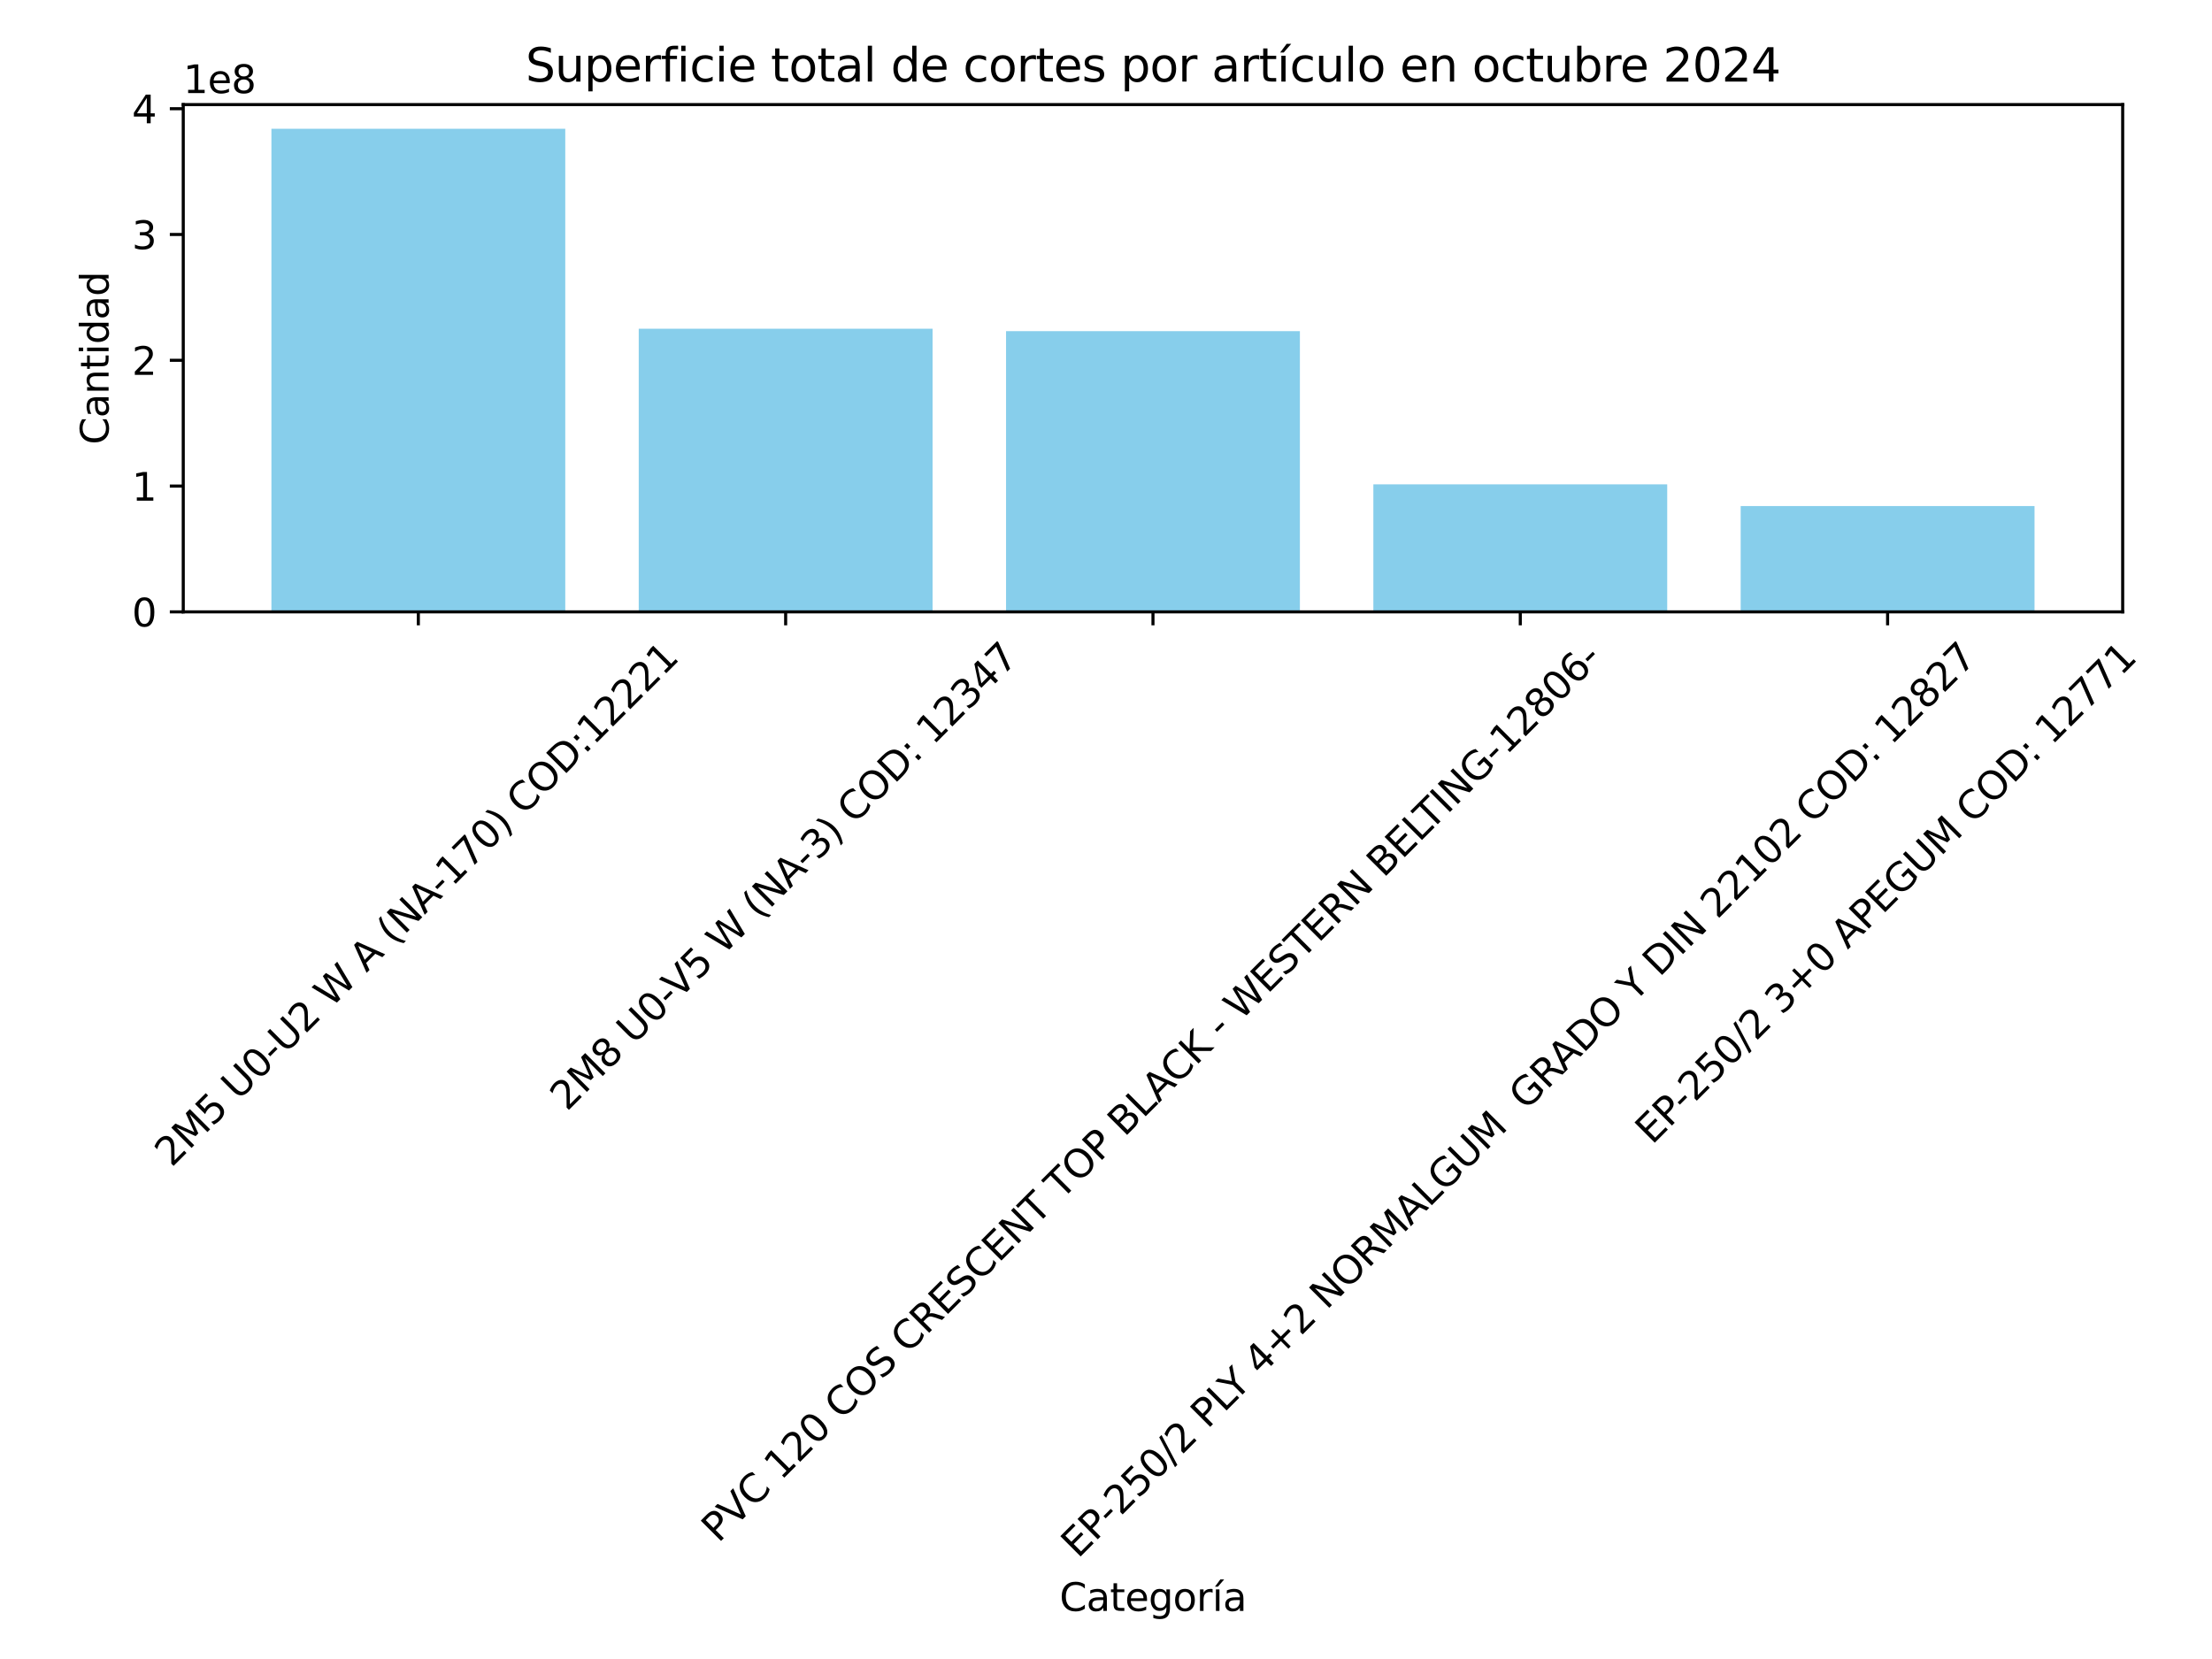 <?xml version="1.0" encoding="utf-8" standalone="no"?>
<!DOCTYPE svg PUBLIC "-//W3C//DTD SVG 1.1//EN"
  "http://www.w3.org/Graphics/SVG/1.1/DTD/svg11.dtd">
<svg xmlns:xlink="http://www.w3.org/1999/xlink" width="576pt" height="432pt" viewBox="0 0 576 432" xmlns="http://www.w3.org/2000/svg" version="1.1">
 <defs>
  <style type="text/css">*{stroke-linejoin: round; stroke-linecap: butt}</style>
 </defs>
 <g id="figure_1">
  <g id="patch_1">
   <path d="M 0 432 
L 576 432 
L 576 0 
L 0 0 
z
" style="fill: #ffffff"/>
  </g>
  <g id="axes_1">
   <g id="patch_2">
    <path d="M 47.72 159.33 
L 552.742 159.33 
L 552.742 27.24 
L 47.72 27.24 
z
" style="fill: #ffffff"/>
   </g>
   <g id="patch_3">
    <path d="M 70.676 159.33 
L 147.194 159.33 
L 147.194 33.53 
L 70.676 33.53 
z
" clip-path="url(#p5e7e83f41d)" style="fill: #87ceeb"/>
   </g>
   <g id="patch_4">
    <path d="M 166.324 159.33 
L 242.842 159.33 
L 242.842 85.6 
L 166.324 85.6 
z
" clip-path="url(#p5e7e83f41d)" style="fill: #87ceeb"/>
   </g>
   <g id="patch_5">
    <path d="M 261.972 159.33 
L 338.49 159.33 
L 338.49 86.228 
L 261.972 86.228 
z
" clip-path="url(#p5e7e83f41d)" style="fill: #87ceeb"/>
   </g>
   <g id="patch_6">
    <path d="M 357.62 159.33 
L 434.138 159.33 
L 434.138 126.125 
L 357.62 126.125 
z
" clip-path="url(#p5e7e83f41d)" style="fill: #87ceeb"/>
   </g>
   <g id="patch_7">
    <path d="M 453.268 159.33 
L 529.787 159.33 
L 529.787 131.776 
L 453.268 131.776 
z
" clip-path="url(#p5e7e83f41d)" style="fill: #87ceeb"/>
   </g>
   <g id="matplotlib.axis_1">
    <g id="xtick_1">
     <g id="line2d_1">
      <defs>
       <path id="m2181a00094" d="M 0 0 
L 0 3.5 
" style="stroke: #000000; stroke-width: 0.8"/>
      </defs>
      <g>
       <use xlink:href="#m2181a00094" x="108.935" y="159.33" style="stroke: #000000; stroke-width: 0.8"/>
      </g>
     </g>
     <g id="text_1">
      <!-- 2M5 U0-U2 W A (NA-170) COD:12221 -->
      <g transform="translate(44.675 304.125) rotate(-45) scale(0.1 -0.1)">
       <defs>
        <path id="DejaVuSans-32" d="M 1228 531 
L 3431 531 
L 3431 0 
L 469 0 
L 469 531 
Q 828 903 1448 1529 
Q 2069 2156 2228 2338 
Q 2531 2678 2651 2914 
Q 2772 3150 2772 3378 
Q 2772 3750 2511 3984 
Q 2250 4219 1831 4219 
Q 1534 4219 1204 4116 
Q 875 4013 500 3803 
L 500 4441 
Q 881 4594 1212 4672 
Q 1544 4750 1819 4750 
Q 2544 4750 2975 4387 
Q 3406 4025 3406 3419 
Q 3406 3131 3298 2873 
Q 3191 2616 2906 2266 
Q 2828 2175 2409 1742 
Q 1991 1309 1228 531 
z
" transform="scale(0.016)"/>
        <path id="DejaVuSans-4d" d="M 628 4666 
L 1569 4666 
L 2759 1491 
L 3956 4666 
L 4897 4666 
L 4897 0 
L 4281 0 
L 4281 4097 
L 3078 897 
L 2444 897 
L 1241 4097 
L 1241 0 
L 628 0 
L 628 4666 
z
" transform="scale(0.016)"/>
        <path id="DejaVuSans-35" d="M 691 4666 
L 3169 4666 
L 3169 4134 
L 1269 4134 
L 1269 2991 
Q 1406 3038 1543 3061 
Q 1681 3084 1819 3084 
Q 2600 3084 3056 2656 
Q 3513 2228 3513 1497 
Q 3513 744 3044 326 
Q 2575 -91 1722 -91 
Q 1428 -91 1123 -41 
Q 819 9 494 109 
L 494 744 
Q 775 591 1075 516 
Q 1375 441 1709 441 
Q 2250 441 2565 725 
Q 2881 1009 2881 1497 
Q 2881 1984 2565 2268 
Q 2250 2553 1709 2553 
Q 1456 2553 1204 2497 
Q 953 2441 691 2322 
L 691 4666 
z
" transform="scale(0.016)"/>
        <path id="DejaVuSans-20" transform="scale(0.016)"/>
        <path id="DejaVuSans-55" d="M 556 4666 
L 1191 4666 
L 1191 1831 
Q 1191 1081 1462 751 
Q 1734 422 2344 422 
Q 2950 422 3222 751 
Q 3494 1081 3494 1831 
L 3494 4666 
L 4128 4666 
L 4128 1753 
Q 4128 841 3676 375 
Q 3225 -91 2344 -91 
Q 1459 -91 1007 375 
Q 556 841 556 1753 
L 556 4666 
z
" transform="scale(0.016)"/>
        <path id="DejaVuSans-30" d="M 2034 4250 
Q 1547 4250 1301 3770 
Q 1056 3291 1056 2328 
Q 1056 1369 1301 889 
Q 1547 409 2034 409 
Q 2525 409 2770 889 
Q 3016 1369 3016 2328 
Q 3016 3291 2770 3770 
Q 2525 4250 2034 4250 
z
M 2034 4750 
Q 2819 4750 3233 4129 
Q 3647 3509 3647 2328 
Q 3647 1150 3233 529 
Q 2819 -91 2034 -91 
Q 1250 -91 836 529 
Q 422 1150 422 2328 
Q 422 3509 836 4129 
Q 1250 4750 2034 4750 
z
" transform="scale(0.016)"/>
        <path id="DejaVuSans-2d" d="M 313 2009 
L 1997 2009 
L 1997 1497 
L 313 1497 
L 313 2009 
z
" transform="scale(0.016)"/>
        <path id="DejaVuSans-57" d="M 213 4666 
L 850 4666 
L 1831 722 
L 2809 4666 
L 3519 4666 
L 4500 722 
L 5478 4666 
L 6119 4666 
L 4947 0 
L 4153 0 
L 3169 4050 
L 2175 0 
L 1381 0 
L 213 4666 
z
" transform="scale(0.016)"/>
        <path id="DejaVuSans-41" d="M 2188 4044 
L 1331 1722 
L 3047 1722 
L 2188 4044 
z
M 1831 4666 
L 2547 4666 
L 4325 0 
L 3669 0 
L 3244 1197 
L 1141 1197 
L 716 0 
L 50 0 
L 1831 4666 
z
" transform="scale(0.016)"/>
        <path id="DejaVuSans-28" d="M 1984 4856 
Q 1566 4138 1362 3434 
Q 1159 2731 1159 2009 
Q 1159 1288 1364 580 
Q 1569 -128 1984 -844 
L 1484 -844 
Q 1016 -109 783 600 
Q 550 1309 550 2009 
Q 550 2706 781 3412 
Q 1013 4119 1484 4856 
L 1984 4856 
z
" transform="scale(0.016)"/>
        <path id="DejaVuSans-4e" d="M 628 4666 
L 1478 4666 
L 3547 763 
L 3547 4666 
L 4159 4666 
L 4159 0 
L 3309 0 
L 1241 3903 
L 1241 0 
L 628 0 
L 628 4666 
z
" transform="scale(0.016)"/>
        <path id="DejaVuSans-31" d="M 794 531 
L 1825 531 
L 1825 4091 
L 703 3866 
L 703 4441 
L 1819 4666 
L 2450 4666 
L 2450 531 
L 3481 531 
L 3481 0 
L 794 0 
L 794 531 
z
" transform="scale(0.016)"/>
        <path id="DejaVuSans-37" d="M 525 4666 
L 3525 4666 
L 3525 4397 
L 1831 0 
L 1172 0 
L 2766 4134 
L 525 4134 
L 525 4666 
z
" transform="scale(0.016)"/>
        <path id="DejaVuSans-29" d="M 513 4856 
L 1013 4856 
Q 1481 4119 1714 3412 
Q 1947 2706 1947 2009 
Q 1947 1309 1714 600 
Q 1481 -109 1013 -844 
L 513 -844 
Q 928 -128 1133 580 
Q 1338 1288 1338 2009 
Q 1338 2731 1133 3434 
Q 928 4138 513 4856 
z
" transform="scale(0.016)"/>
        <path id="DejaVuSans-43" d="M 4122 4306 
L 4122 3641 
Q 3803 3938 3442 4084 
Q 3081 4231 2675 4231 
Q 1875 4231 1450 3742 
Q 1025 3253 1025 2328 
Q 1025 1406 1450 917 
Q 1875 428 2675 428 
Q 3081 428 3442 575 
Q 3803 722 4122 1019 
L 4122 359 
Q 3791 134 3420 21 
Q 3050 -91 2638 -91 
Q 1578 -91 968 557 
Q 359 1206 359 2328 
Q 359 3453 968 4101 
Q 1578 4750 2638 4750 
Q 3056 4750 3426 4639 
Q 3797 4528 4122 4306 
z
" transform="scale(0.016)"/>
        <path id="DejaVuSans-4f" d="M 2522 4238 
Q 1834 4238 1429 3725 
Q 1025 3213 1025 2328 
Q 1025 1447 1429 934 
Q 1834 422 2522 422 
Q 3209 422 3611 934 
Q 4013 1447 4013 2328 
Q 4013 3213 3611 3725 
Q 3209 4238 2522 4238 
z
M 2522 4750 
Q 3503 4750 4090 4092 
Q 4678 3434 4678 2328 
Q 4678 1225 4090 567 
Q 3503 -91 2522 -91 
Q 1538 -91 948 565 
Q 359 1222 359 2328 
Q 359 3434 948 4092 
Q 1538 4750 2522 4750 
z
" transform="scale(0.016)"/>
        <path id="DejaVuSans-44" d="M 1259 4147 
L 1259 519 
L 2022 519 
Q 2988 519 3436 956 
Q 3884 1394 3884 2338 
Q 3884 3275 3436 3711 
Q 2988 4147 2022 4147 
L 1259 4147 
z
M 628 4666 
L 1925 4666 
Q 3281 4666 3915 4102 
Q 4550 3538 4550 2338 
Q 4550 1131 3912 565 
Q 3275 0 1925 0 
L 628 0 
L 628 4666 
z
" transform="scale(0.016)"/>
        <path id="DejaVuSans-3a" d="M 750 794 
L 1409 794 
L 1409 0 
L 750 0 
L 750 794 
z
M 750 3309 
L 1409 3309 
L 1409 2516 
L 750 2516 
L 750 3309 
z
" transform="scale(0.016)"/>
       </defs>
       <use xlink:href="#DejaVuSans-32"/>
       <use xlink:href="#DejaVuSans-4d" x="63.623"/>
       <use xlink:href="#DejaVuSans-35" x="149.902"/>
       <use xlink:href="#DejaVuSans-20" x="213.525"/>
       <use xlink:href="#DejaVuSans-55" x="245.312"/>
       <use xlink:href="#DejaVuSans-30" x="318.506"/>
       <use xlink:href="#DejaVuSans-2d" x="382.129"/>
       <use xlink:href="#DejaVuSans-55" x="418.213"/>
       <use xlink:href="#DejaVuSans-32" x="491.406"/>
       <use xlink:href="#DejaVuSans-20" x="555.029"/>
       <use xlink:href="#DejaVuSans-57" x="586.816"/>
       <use xlink:href="#DejaVuSans-20" x="685.693"/>
       <use xlink:href="#DejaVuSans-41" x="717.48"/>
       <use xlink:href="#DejaVuSans-20" x="785.889"/>
       <use xlink:href="#DejaVuSans-28" x="817.676"/>
       <use xlink:href="#DejaVuSans-4e" x="856.689"/>
       <use xlink:href="#DejaVuSans-41" x="931.494"/>
       <use xlink:href="#DejaVuSans-2d" x="997.652"/>
       <use xlink:href="#DejaVuSans-31" x="1033.736"/>
       <use xlink:href="#DejaVuSans-37" x="1097.359"/>
       <use xlink:href="#DejaVuSans-30" x="1160.982"/>
       <use xlink:href="#DejaVuSans-29" x="1224.605"/>
       <use xlink:href="#DejaVuSans-20" x="1263.619"/>
       <use xlink:href="#DejaVuSans-43" x="1295.406"/>
       <use xlink:href="#DejaVuSans-4f" x="1365.23"/>
       <use xlink:href="#DejaVuSans-44" x="1443.941"/>
       <use xlink:href="#DejaVuSans-3a" x="1520.943"/>
       <use xlink:href="#DejaVuSans-31" x="1554.635"/>
       <use xlink:href="#DejaVuSans-32" x="1618.258"/>
       <use xlink:href="#DejaVuSans-32" x="1681.881"/>
       <use xlink:href="#DejaVuSans-32" x="1745.504"/>
       <use xlink:href="#DejaVuSans-31" x="1809.127"/>
      </g>
     </g>
    </g>
    <g id="xtick_2">
     <g id="line2d_2">
      <g>
       <use xlink:href="#m2181a00094" x="204.583" y="159.33" style="stroke: #000000; stroke-width: 0.8"/>
      </g>
     </g>
     <g id="text_2">
      <!-- 2M8 U0-V5 W (NA-3) COD: 12347 -->
      <g transform="translate(147.617 289.536) rotate(-45) scale(0.1 -0.1)">
       <defs>
        <path id="DejaVuSans-38" d="M 2034 2216 
Q 1584 2216 1326 1975 
Q 1069 1734 1069 1313 
Q 1069 891 1326 650 
Q 1584 409 2034 409 
Q 2484 409 2743 651 
Q 3003 894 3003 1313 
Q 3003 1734 2745 1975 
Q 2488 2216 2034 2216 
z
M 1403 2484 
Q 997 2584 770 2862 
Q 544 3141 544 3541 
Q 544 4100 942 4425 
Q 1341 4750 2034 4750 
Q 2731 4750 3128 4425 
Q 3525 4100 3525 3541 
Q 3525 3141 3298 2862 
Q 3072 2584 2669 2484 
Q 3125 2378 3379 2068 
Q 3634 1759 3634 1313 
Q 3634 634 3220 271 
Q 2806 -91 2034 -91 
Q 1263 -91 848 271 
Q 434 634 434 1313 
Q 434 1759 690 2068 
Q 947 2378 1403 2484 
z
M 1172 3481 
Q 1172 3119 1398 2916 
Q 1625 2713 2034 2713 
Q 2441 2713 2670 2916 
Q 2900 3119 2900 3481 
Q 2900 3844 2670 4047 
Q 2441 4250 2034 4250 
Q 1625 4250 1398 4047 
Q 1172 3844 1172 3481 
z
" transform="scale(0.016)"/>
        <path id="DejaVuSans-56" d="M 1831 0 
L 50 4666 
L 709 4666 
L 2188 738 
L 3669 4666 
L 4325 4666 
L 2547 0 
L 1831 0 
z
" transform="scale(0.016)"/>
        <path id="DejaVuSans-33" d="M 2597 2516 
Q 3050 2419 3304 2112 
Q 3559 1806 3559 1356 
Q 3559 666 3084 287 
Q 2609 -91 1734 -91 
Q 1441 -91 1130 -33 
Q 819 25 488 141 
L 488 750 
Q 750 597 1062 519 
Q 1375 441 1716 441 
Q 2309 441 2620 675 
Q 2931 909 2931 1356 
Q 2931 1769 2642 2001 
Q 2353 2234 1838 2234 
L 1294 2234 
L 1294 2753 
L 1863 2753 
Q 2328 2753 2575 2939 
Q 2822 3125 2822 3475 
Q 2822 3834 2567 4026 
Q 2313 4219 1838 4219 
Q 1578 4219 1281 4162 
Q 984 4106 628 3988 
L 628 4550 
Q 988 4650 1302 4700 
Q 1616 4750 1894 4750 
Q 2613 4750 3031 4423 
Q 3450 4097 3450 3541 
Q 3450 3153 3228 2886 
Q 3006 2619 2597 2516 
z
" transform="scale(0.016)"/>
        <path id="DejaVuSans-34" d="M 2419 4116 
L 825 1625 
L 2419 1625 
L 2419 4116 
z
M 2253 4666 
L 3047 4666 
L 3047 1625 
L 3713 1625 
L 3713 1100 
L 3047 1100 
L 3047 0 
L 2419 0 
L 2419 1100 
L 313 1100 
L 313 1709 
L 2253 4666 
z
" transform="scale(0.016)"/>
       </defs>
       <use xlink:href="#DejaVuSans-32"/>
       <use xlink:href="#DejaVuSans-4d" x="63.623"/>
       <use xlink:href="#DejaVuSans-38" x="149.902"/>
       <use xlink:href="#DejaVuSans-20" x="213.525"/>
       <use xlink:href="#DejaVuSans-55" x="245.312"/>
       <use xlink:href="#DejaVuSans-30" x="318.506"/>
       <use xlink:href="#DejaVuSans-2d" x="382.129"/>
       <use xlink:href="#DejaVuSans-56" x="412.338"/>
       <use xlink:href="#DejaVuSans-35" x="480.746"/>
       <use xlink:href="#DejaVuSans-20" x="544.369"/>
       <use xlink:href="#DejaVuSans-57" x="576.156"/>
       <use xlink:href="#DejaVuSans-20" x="675.033"/>
       <use xlink:href="#DejaVuSans-28" x="706.82"/>
       <use xlink:href="#DejaVuSans-4e" x="745.834"/>
       <use xlink:href="#DejaVuSans-41" x="820.639"/>
       <use xlink:href="#DejaVuSans-2d" x="886.797"/>
       <use xlink:href="#DejaVuSans-33" x="922.881"/>
       <use xlink:href="#DejaVuSans-29" x="986.504"/>
       <use xlink:href="#DejaVuSans-20" x="1025.518"/>
       <use xlink:href="#DejaVuSans-43" x="1057.305"/>
       <use xlink:href="#DejaVuSans-4f" x="1127.129"/>
       <use xlink:href="#DejaVuSans-44" x="1205.84"/>
       <use xlink:href="#DejaVuSans-3a" x="1282.842"/>
       <use xlink:href="#DejaVuSans-20" x="1316.533"/>
       <use xlink:href="#DejaVuSans-31" x="1348.32"/>
       <use xlink:href="#DejaVuSans-32" x="1411.943"/>
       <use xlink:href="#DejaVuSans-33" x="1475.566"/>
       <use xlink:href="#DejaVuSans-34" x="1539.189"/>
       <use xlink:href="#DejaVuSans-37" x="1602.812"/>
      </g>
     </g>
    </g>
    <g id="xtick_3">
     <g id="line2d_3">
      <g>
       <use xlink:href="#m2181a00094" x="300.231" y="159.33" style="stroke: #000000; stroke-width: 0.8"/>
      </g>
     </g>
     <g id="text_3">
      <!-- PVC 120 COS CRESCENT TOP BLACK - WESTERN BELTING-12806- -->
      <g transform="translate(187.05 401.966) rotate(-45) scale(0.1 -0.1)">
       <defs>
        <path id="DejaVuSans-50" d="M 1259 4147 
L 1259 2394 
L 2053 2394 
Q 2494 2394 2734 2622 
Q 2975 2850 2975 3272 
Q 2975 3691 2734 3919 
Q 2494 4147 2053 4147 
L 1259 4147 
z
M 628 4666 
L 2053 4666 
Q 2838 4666 3239 4311 
Q 3641 3956 3641 3272 
Q 3641 2581 3239 2228 
Q 2838 1875 2053 1875 
L 1259 1875 
L 1259 0 
L 628 0 
L 628 4666 
z
" transform="scale(0.016)"/>
        <path id="DejaVuSans-53" d="M 3425 4513 
L 3425 3897 
Q 3066 4069 2747 4153 
Q 2428 4238 2131 4238 
Q 1616 4238 1336 4038 
Q 1056 3838 1056 3469 
Q 1056 3159 1242 3001 
Q 1428 2844 1947 2747 
L 2328 2669 
Q 3034 2534 3370 2195 
Q 3706 1856 3706 1288 
Q 3706 609 3251 259 
Q 2797 -91 1919 -91 
Q 1588 -91 1214 -16 
Q 841 59 441 206 
L 441 856 
Q 825 641 1194 531 
Q 1563 422 1919 422 
Q 2459 422 2753 634 
Q 3047 847 3047 1241 
Q 3047 1584 2836 1778 
Q 2625 1972 2144 2069 
L 1759 2144 
Q 1053 2284 737 2584 
Q 422 2884 422 3419 
Q 422 4038 858 4394 
Q 1294 4750 2059 4750 
Q 2388 4750 2728 4690 
Q 3069 4631 3425 4513 
z
" transform="scale(0.016)"/>
        <path id="DejaVuSans-52" d="M 2841 2188 
Q 3044 2119 3236 1894 
Q 3428 1669 3622 1275 
L 4263 0 
L 3584 0 
L 2988 1197 
Q 2756 1666 2539 1819 
Q 2322 1972 1947 1972 
L 1259 1972 
L 1259 0 
L 628 0 
L 628 4666 
L 2053 4666 
Q 2853 4666 3247 4331 
Q 3641 3997 3641 3322 
Q 3641 2881 3436 2590 
Q 3231 2300 2841 2188 
z
M 1259 4147 
L 1259 2491 
L 2053 2491 
Q 2509 2491 2742 2702 
Q 2975 2913 2975 3322 
Q 2975 3731 2742 3939 
Q 2509 4147 2053 4147 
L 1259 4147 
z
" transform="scale(0.016)"/>
        <path id="DejaVuSans-45" d="M 628 4666 
L 3578 4666 
L 3578 4134 
L 1259 4134 
L 1259 2753 
L 3481 2753 
L 3481 2222 
L 1259 2222 
L 1259 531 
L 3634 531 
L 3634 0 
L 628 0 
L 628 4666 
z
" transform="scale(0.016)"/>
        <path id="DejaVuSans-54" d="M -19 4666 
L 3928 4666 
L 3928 4134 
L 2272 4134 
L 2272 0 
L 1638 0 
L 1638 4134 
L -19 4134 
L -19 4666 
z
" transform="scale(0.016)"/>
        <path id="DejaVuSans-42" d="M 1259 2228 
L 1259 519 
L 2272 519 
Q 2781 519 3026 730 
Q 3272 941 3272 1375 
Q 3272 1813 3026 2020 
Q 2781 2228 2272 2228 
L 1259 2228 
z
M 1259 4147 
L 1259 2741 
L 2194 2741 
Q 2656 2741 2882 2914 
Q 3109 3088 3109 3444 
Q 3109 3797 2882 3972 
Q 2656 4147 2194 4147 
L 1259 4147 
z
M 628 4666 
L 2241 4666 
Q 2963 4666 3353 4366 
Q 3744 4066 3744 3513 
Q 3744 3084 3544 2831 
Q 3344 2578 2956 2516 
Q 3422 2416 3680 2098 
Q 3938 1781 3938 1306 
Q 3938 681 3513 340 
Q 3088 0 2303 0 
L 628 0 
L 628 4666 
z
" transform="scale(0.016)"/>
        <path id="DejaVuSans-4c" d="M 628 4666 
L 1259 4666 
L 1259 531 
L 3531 531 
L 3531 0 
L 628 0 
L 628 4666 
z
" transform="scale(0.016)"/>
        <path id="DejaVuSans-4b" d="M 628 4666 
L 1259 4666 
L 1259 2694 
L 3353 4666 
L 4166 4666 
L 1850 2491 
L 4331 0 
L 3500 0 
L 1259 2247 
L 1259 0 
L 628 0 
L 628 4666 
z
" transform="scale(0.016)"/>
        <path id="DejaVuSans-49" d="M 628 4666 
L 1259 4666 
L 1259 0 
L 628 0 
L 628 4666 
z
" transform="scale(0.016)"/>
        <path id="DejaVuSans-47" d="M 3809 666 
L 3809 1919 
L 2778 1919 
L 2778 2438 
L 4434 2438 
L 4434 434 
Q 4069 175 3628 42 
Q 3188 -91 2688 -91 
Q 1594 -91 976 548 
Q 359 1188 359 2328 
Q 359 3472 976 4111 
Q 1594 4750 2688 4750 
Q 3144 4750 3555 4637 
Q 3966 4525 4313 4306 
L 4313 3634 
Q 3963 3931 3569 4081 
Q 3175 4231 2741 4231 
Q 1884 4231 1454 3753 
Q 1025 3275 1025 2328 
Q 1025 1384 1454 906 
Q 1884 428 2741 428 
Q 3075 428 3337 486 
Q 3600 544 3809 666 
z
" transform="scale(0.016)"/>
        <path id="DejaVuSans-36" d="M 2113 2584 
Q 1688 2584 1439 2293 
Q 1191 2003 1191 1497 
Q 1191 994 1439 701 
Q 1688 409 2113 409 
Q 2538 409 2786 701 
Q 3034 994 3034 1497 
Q 3034 2003 2786 2293 
Q 2538 2584 2113 2584 
z
M 3366 4563 
L 3366 3988 
Q 3128 4100 2886 4159 
Q 2644 4219 2406 4219 
Q 1781 4219 1451 3797 
Q 1122 3375 1075 2522 
Q 1259 2794 1537 2939 
Q 1816 3084 2150 3084 
Q 2853 3084 3261 2657 
Q 3669 2231 3669 1497 
Q 3669 778 3244 343 
Q 2819 -91 2113 -91 
Q 1303 -91 875 529 
Q 447 1150 447 2328 
Q 447 3434 972 4092 
Q 1497 4750 2381 4750 
Q 2619 4750 2861 4703 
Q 3103 4656 3366 4563 
z
" transform="scale(0.016)"/>
       </defs>
       <use xlink:href="#DejaVuSans-50"/>
       <use xlink:href="#DejaVuSans-56" x="60.303"/>
       <use xlink:href="#DejaVuSans-43" x="128.711"/>
       <use xlink:href="#DejaVuSans-20" x="198.535"/>
       <use xlink:href="#DejaVuSans-31" x="230.322"/>
       <use xlink:href="#DejaVuSans-32" x="293.945"/>
       <use xlink:href="#DejaVuSans-30" x="357.568"/>
       <use xlink:href="#DejaVuSans-20" x="421.191"/>
       <use xlink:href="#DejaVuSans-43" x="452.979"/>
       <use xlink:href="#DejaVuSans-4f" x="522.803"/>
       <use xlink:href="#DejaVuSans-53" x="601.514"/>
       <use xlink:href="#DejaVuSans-20" x="664.99"/>
       <use xlink:href="#DejaVuSans-43" x="696.777"/>
       <use xlink:href="#DejaVuSans-52" x="766.602"/>
       <use xlink:href="#DejaVuSans-45" x="836.084"/>
       <use xlink:href="#DejaVuSans-53" x="899.268"/>
       <use xlink:href="#DejaVuSans-43" x="962.744"/>
       <use xlink:href="#DejaVuSans-45" x="1032.568"/>
       <use xlink:href="#DejaVuSans-4e" x="1095.752"/>
       <use xlink:href="#DejaVuSans-54" x="1170.557"/>
       <use xlink:href="#DejaVuSans-20" x="1231.641"/>
       <use xlink:href="#DejaVuSans-54" x="1263.428"/>
       <use xlink:href="#DejaVuSans-4f" x="1324.512"/>
       <use xlink:href="#DejaVuSans-50" x="1403.223"/>
       <use xlink:href="#DejaVuSans-20" x="1463.525"/>
       <use xlink:href="#DejaVuSans-42" x="1495.312"/>
       <use xlink:href="#DejaVuSans-4c" x="1563.916"/>
       <use xlink:href="#DejaVuSans-41" x="1621.879"/>
       <use xlink:href="#DejaVuSans-43" x="1688.537"/>
       <use xlink:href="#DejaVuSans-4b" x="1758.361"/>
       <use xlink:href="#DejaVuSans-20" x="1823.938"/>
       <use xlink:href="#DejaVuSans-2d" x="1855.725"/>
       <use xlink:href="#DejaVuSans-20" x="1891.809"/>
       <use xlink:href="#DejaVuSans-57" x="1923.596"/>
       <use xlink:href="#DejaVuSans-45" x="2022.473"/>
       <use xlink:href="#DejaVuSans-53" x="2085.656"/>
       <use xlink:href="#DejaVuSans-54" x="2149.133"/>
       <use xlink:href="#DejaVuSans-45" x="2210.217"/>
       <use xlink:href="#DejaVuSans-52" x="2273.4"/>
       <use xlink:href="#DejaVuSans-4e" x="2342.883"/>
       <use xlink:href="#DejaVuSans-20" x="2417.688"/>
       <use xlink:href="#DejaVuSans-42" x="2449.475"/>
       <use xlink:href="#DejaVuSans-45" x="2518.078"/>
       <use xlink:href="#DejaVuSans-4c" x="2581.262"/>
       <use xlink:href="#DejaVuSans-54" x="2623.225"/>
       <use xlink:href="#DejaVuSans-49" x="2684.309"/>
       <use xlink:href="#DejaVuSans-4e" x="2713.801"/>
       <use xlink:href="#DejaVuSans-47" x="2788.605"/>
       <use xlink:href="#DejaVuSans-2d" x="2866.096"/>
       <use xlink:href="#DejaVuSans-31" x="2902.18"/>
       <use xlink:href="#DejaVuSans-32" x="2965.803"/>
       <use xlink:href="#DejaVuSans-38" x="3029.426"/>
       <use xlink:href="#DejaVuSans-30" x="3093.049"/>
       <use xlink:href="#DejaVuSans-36" x="3156.672"/>
       <use xlink:href="#DejaVuSans-2d" x="3220.295"/>
      </g>
     </g>
    </g>
    <g id="xtick_4">
     <g id="line2d_4">
      <g>
       <use xlink:href="#m2181a00094" x="395.879" y="159.33" style="stroke: #000000; stroke-width: 0.8"/>
      </g>
     </g>
     <g id="text_4">
      <!-- EP-250/2 PLY 4+2 NORMALGUM  GRADO Y DIN 22102 COD: 12827 -->
      <g transform="translate(280.679 406.006) rotate(-45) scale(0.1 -0.1)">
       <defs>
        <path id="DejaVuSans-2f" d="M 1625 4666 
L 2156 4666 
L 531 -594 
L 0 -594 
L 1625 4666 
z
" transform="scale(0.016)"/>
        <path id="DejaVuSans-59" d="M -13 4666 
L 666 4666 
L 1959 2747 
L 3244 4666 
L 3922 4666 
L 2272 2222 
L 2272 0 
L 1638 0 
L 1638 2222 
L -13 4666 
z
" transform="scale(0.016)"/>
        <path id="DejaVuSans-2b" d="M 2944 4013 
L 2944 2272 
L 4684 2272 
L 4684 1741 
L 2944 1741 
L 2944 0 
L 2419 0 
L 2419 1741 
L 678 1741 
L 678 2272 
L 2419 2272 
L 2419 4013 
L 2944 4013 
z
" transform="scale(0.016)"/>
       </defs>
       <use xlink:href="#DejaVuSans-45"/>
       <use xlink:href="#DejaVuSans-50" x="63.184"/>
       <use xlink:href="#DejaVuSans-2d" x="121.236"/>
       <use xlink:href="#DejaVuSans-32" x="157.32"/>
       <use xlink:href="#DejaVuSans-35" x="220.943"/>
       <use xlink:href="#DejaVuSans-30" x="284.566"/>
       <use xlink:href="#DejaVuSans-2f" x="348.189"/>
       <use xlink:href="#DejaVuSans-32" x="381.881"/>
       <use xlink:href="#DejaVuSans-20" x="445.504"/>
       <use xlink:href="#DejaVuSans-50" x="477.291"/>
       <use xlink:href="#DejaVuSans-4c" x="537.594"/>
       <use xlink:href="#DejaVuSans-59" x="580.057"/>
       <use xlink:href="#DejaVuSans-20" x="641.141"/>
       <use xlink:href="#DejaVuSans-34" x="672.928"/>
       <use xlink:href="#DejaVuSans-2b" x="736.551"/>
       <use xlink:href="#DejaVuSans-32" x="820.34"/>
       <use xlink:href="#DejaVuSans-20" x="883.963"/>
       <use xlink:href="#DejaVuSans-4e" x="915.75"/>
       <use xlink:href="#DejaVuSans-4f" x="990.555"/>
       <use xlink:href="#DejaVuSans-52" x="1069.266"/>
       <use xlink:href="#DejaVuSans-4d" x="1138.748"/>
       <use xlink:href="#DejaVuSans-41" x="1225.027"/>
       <use xlink:href="#DejaVuSans-4c" x="1293.436"/>
       <use xlink:href="#DejaVuSans-47" x="1349.148"/>
       <use xlink:href="#DejaVuSans-55" x="1426.639"/>
       <use xlink:href="#DejaVuSans-4d" x="1499.832"/>
       <use xlink:href="#DejaVuSans-20" x="1586.111"/>
       <use xlink:href="#DejaVuSans-20" x="1617.898"/>
       <use xlink:href="#DejaVuSans-47" x="1649.686"/>
       <use xlink:href="#DejaVuSans-52" x="1727.176"/>
       <use xlink:href="#DejaVuSans-41" x="1792.658"/>
       <use xlink:href="#DejaVuSans-44" x="1861.066"/>
       <use xlink:href="#DejaVuSans-4f" x="1938.068"/>
       <use xlink:href="#DejaVuSans-20" x="2016.779"/>
       <use xlink:href="#DejaVuSans-59" x="2048.566"/>
       <use xlink:href="#DejaVuSans-20" x="2109.65"/>
       <use xlink:href="#DejaVuSans-44" x="2141.438"/>
       <use xlink:href="#DejaVuSans-49" x="2218.439"/>
       <use xlink:href="#DejaVuSans-4e" x="2247.932"/>
       <use xlink:href="#DejaVuSans-20" x="2322.736"/>
       <use xlink:href="#DejaVuSans-32" x="2354.523"/>
       <use xlink:href="#DejaVuSans-32" x="2418.146"/>
       <use xlink:href="#DejaVuSans-31" x="2481.77"/>
       <use xlink:href="#DejaVuSans-30" x="2545.393"/>
       <use xlink:href="#DejaVuSans-32" x="2609.016"/>
       <use xlink:href="#DejaVuSans-20" x="2672.639"/>
       <use xlink:href="#DejaVuSans-43" x="2704.426"/>
       <use xlink:href="#DejaVuSans-4f" x="2774.25"/>
       <use xlink:href="#DejaVuSans-44" x="2852.961"/>
       <use xlink:href="#DejaVuSans-3a" x="2929.963"/>
       <use xlink:href="#DejaVuSans-20" x="2963.654"/>
       <use xlink:href="#DejaVuSans-31" x="2995.441"/>
       <use xlink:href="#DejaVuSans-32" x="3059.064"/>
       <use xlink:href="#DejaVuSans-38" x="3122.688"/>
       <use xlink:href="#DejaVuSans-32" x="3186.311"/>
       <use xlink:href="#DejaVuSans-37" x="3249.934"/>
      </g>
     </g>
    </g>
    <g id="xtick_5">
     <g id="line2d_5">
      <g>
       <use xlink:href="#m2181a00094" x="491.527" y="159.33" style="stroke: #000000; stroke-width: 0.8"/>
      </g>
     </g>
     <g id="text_5">
      <!-- EP-250/2 3+0 APEGUM COD: 12771 -->
      <g transform="translate(430.197 298.266) rotate(-45) scale(0.1 -0.1)">
       <use xlink:href="#DejaVuSans-45"/>
       <use xlink:href="#DejaVuSans-50" x="63.184"/>
       <use xlink:href="#DejaVuSans-2d" x="121.236"/>
       <use xlink:href="#DejaVuSans-32" x="157.32"/>
       <use xlink:href="#DejaVuSans-35" x="220.943"/>
       <use xlink:href="#DejaVuSans-30" x="284.566"/>
       <use xlink:href="#DejaVuSans-2f" x="348.189"/>
       <use xlink:href="#DejaVuSans-32" x="381.881"/>
       <use xlink:href="#DejaVuSans-20" x="445.504"/>
       <use xlink:href="#DejaVuSans-33" x="477.291"/>
       <use xlink:href="#DejaVuSans-2b" x="540.914"/>
       <use xlink:href="#DejaVuSans-30" x="624.703"/>
       <use xlink:href="#DejaVuSans-20" x="688.326"/>
       <use xlink:href="#DejaVuSans-41" x="720.113"/>
       <use xlink:href="#DejaVuSans-50" x="788.521"/>
       <use xlink:href="#DejaVuSans-45" x="848.824"/>
       <use xlink:href="#DejaVuSans-47" x="912.008"/>
       <use xlink:href="#DejaVuSans-55" x="989.498"/>
       <use xlink:href="#DejaVuSans-4d" x="1062.691"/>
       <use xlink:href="#DejaVuSans-20" x="1148.971"/>
       <use xlink:href="#DejaVuSans-43" x="1180.758"/>
       <use xlink:href="#DejaVuSans-4f" x="1250.582"/>
       <use xlink:href="#DejaVuSans-44" x="1329.293"/>
       <use xlink:href="#DejaVuSans-3a" x="1406.295"/>
       <use xlink:href="#DejaVuSans-20" x="1439.986"/>
       <use xlink:href="#DejaVuSans-31" x="1471.773"/>
       <use xlink:href="#DejaVuSans-32" x="1535.396"/>
       <use xlink:href="#DejaVuSans-37" x="1599.02"/>
       <use xlink:href="#DejaVuSans-37" x="1662.643"/>
       <use xlink:href="#DejaVuSans-31" x="1726.266"/>
      </g>
     </g>
    </g>
    <g id="text_6">
     <!-- Categoría -->
     <g transform="translate(275.897 419.475) scale(0.1 -0.1)">
      <defs>
       <path id="DejaVuSans-61" d="M 2194 1759 
Q 1497 1759 1228 1600 
Q 959 1441 959 1056 
Q 959 750 1161 570 
Q 1363 391 1709 391 
Q 2188 391 2477 730 
Q 2766 1069 2766 1631 
L 2766 1759 
L 2194 1759 
z
M 3341 1997 
L 3341 0 
L 2766 0 
L 2766 531 
Q 2569 213 2275 61 
Q 1981 -91 1556 -91 
Q 1019 -91 701 211 
Q 384 513 384 1019 
Q 384 1609 779 1909 
Q 1175 2209 1959 2209 
L 2766 2209 
L 2766 2266 
Q 2766 2663 2505 2880 
Q 2244 3097 1772 3097 
Q 1472 3097 1187 3025 
Q 903 2953 641 2809 
L 641 3341 
Q 956 3463 1253 3523 
Q 1550 3584 1831 3584 
Q 2591 3584 2966 3190 
Q 3341 2797 3341 1997 
z
" transform="scale(0.016)"/>
       <path id="DejaVuSans-74" d="M 1172 4494 
L 1172 3500 
L 2356 3500 
L 2356 3053 
L 1172 3053 
L 1172 1153 
Q 1172 725 1289 603 
Q 1406 481 1766 481 
L 2356 481 
L 2356 0 
L 1766 0 
Q 1100 0 847 248 
Q 594 497 594 1153 
L 594 3053 
L 172 3053 
L 172 3500 
L 594 3500 
L 594 4494 
L 1172 4494 
z
" transform="scale(0.016)"/>
       <path id="DejaVuSans-65" d="M 3597 1894 
L 3597 1613 
L 953 1613 
Q 991 1019 1311 708 
Q 1631 397 2203 397 
Q 2534 397 2845 478 
Q 3156 559 3463 722 
L 3463 178 
Q 3153 47 2828 -22 
Q 2503 -91 2169 -91 
Q 1331 -91 842 396 
Q 353 884 353 1716 
Q 353 2575 817 3079 
Q 1281 3584 2069 3584 
Q 2775 3584 3186 3129 
Q 3597 2675 3597 1894 
z
M 3022 2063 
Q 3016 2534 2758 2815 
Q 2500 3097 2075 3097 
Q 1594 3097 1305 2825 
Q 1016 2553 972 2059 
L 3022 2063 
z
" transform="scale(0.016)"/>
       <path id="DejaVuSans-67" d="M 2906 1791 
Q 2906 2416 2648 2759 
Q 2391 3103 1925 3103 
Q 1463 3103 1205 2759 
Q 947 2416 947 1791 
Q 947 1169 1205 825 
Q 1463 481 1925 481 
Q 2391 481 2648 825 
Q 2906 1169 2906 1791 
z
M 3481 434 
Q 3481 -459 3084 -895 
Q 2688 -1331 1869 -1331 
Q 1566 -1331 1297 -1286 
Q 1028 -1241 775 -1147 
L 775 -588 
Q 1028 -725 1275 -790 
Q 1522 -856 1778 -856 
Q 2344 -856 2625 -561 
Q 2906 -266 2906 331 
L 2906 616 
Q 2728 306 2450 153 
Q 2172 0 1784 0 
Q 1141 0 747 490 
Q 353 981 353 1791 
Q 353 2603 747 3093 
Q 1141 3584 1784 3584 
Q 2172 3584 2450 3431 
Q 2728 3278 2906 2969 
L 2906 3500 
L 3481 3500 
L 3481 434 
z
" transform="scale(0.016)"/>
       <path id="DejaVuSans-6f" d="M 1959 3097 
Q 1497 3097 1228 2736 
Q 959 2375 959 1747 
Q 959 1119 1226 758 
Q 1494 397 1959 397 
Q 2419 397 2687 759 
Q 2956 1122 2956 1747 
Q 2956 2369 2687 2733 
Q 2419 3097 1959 3097 
z
M 1959 3584 
Q 2709 3584 3137 3096 
Q 3566 2609 3566 1747 
Q 3566 888 3137 398 
Q 2709 -91 1959 -91 
Q 1206 -91 779 398 
Q 353 888 353 1747 
Q 353 2609 779 3096 
Q 1206 3584 1959 3584 
z
" transform="scale(0.016)"/>
       <path id="DejaVuSans-72" d="M 2631 2963 
Q 2534 3019 2420 3045 
Q 2306 3072 2169 3072 
Q 1681 3072 1420 2755 
Q 1159 2438 1159 1844 
L 1159 0 
L 581 0 
L 581 3500 
L 1159 3500 
L 1159 2956 
Q 1341 3275 1631 3429 
Q 1922 3584 2338 3584 
Q 2397 3584 2469 3576 
Q 2541 3569 2628 3553 
L 2631 2963 
z
" transform="scale(0.016)"/>
       <path id="DejaVuSans-ed" d="M 1322 5119 
L 1944 5119 
L 926 3944 
L 447 3944 
L 1322 5119 
z
M 603 3500 
L 1178 3500 
L 1178 0 
L 603 0 
L 603 3500 
z
M 891 3584 
L 891 3584 
z
" transform="scale(0.016)"/>
      </defs>
      <use xlink:href="#DejaVuSans-43"/>
      <use xlink:href="#DejaVuSans-61" x="69.824"/>
      <use xlink:href="#DejaVuSans-74" x="131.104"/>
      <use xlink:href="#DejaVuSans-65" x="170.312"/>
      <use xlink:href="#DejaVuSans-67" x="231.836"/>
      <use xlink:href="#DejaVuSans-6f" x="295.312"/>
      <use xlink:href="#DejaVuSans-72" x="356.494"/>
      <use xlink:href="#DejaVuSans-ed" x="397.607"/>
      <use xlink:href="#DejaVuSans-61" x="425.391"/>
     </g>
    </g>
   </g>
   <g id="matplotlib.axis_2">
    <g id="ytick_1">
     <g id="line2d_6">
      <defs>
       <path id="m7bc750e527" d="M 0 0 
L -3.5 0 
" style="stroke: #000000; stroke-width: 0.8"/>
      </defs>
      <g>
       <use xlink:href="#m7bc750e527" x="47.72" y="159.33" style="stroke: #000000; stroke-width: 0.8"/>
      </g>
     </g>
     <g id="text_7">
      <!-- 0 -->
      <g transform="translate(34.358 163.129) scale(0.1 -0.1)">
       <use xlink:href="#DejaVuSans-30"/>
      </g>
     </g>
    </g>
    <g id="ytick_2">
     <g id="line2d_7">
      <g>
       <use xlink:href="#m7bc750e527" x="47.72" y="126.574" style="stroke: #000000; stroke-width: 0.8"/>
      </g>
     </g>
     <g id="text_8">
      <!-- 1 -->
      <g transform="translate(34.358 130.373) scale(0.1 -0.1)">
       <use xlink:href="#DejaVuSans-31"/>
      </g>
     </g>
    </g>
    <g id="ytick_3">
     <g id="line2d_8">
      <g>
       <use xlink:href="#m7bc750e527" x="47.72" y="93.818" style="stroke: #000000; stroke-width: 0.8"/>
      </g>
     </g>
     <g id="text_9">
      <!-- 2 -->
      <g transform="translate(34.358 97.617) scale(0.1 -0.1)">
       <use xlink:href="#DejaVuSans-32"/>
      </g>
     </g>
    </g>
    <g id="ytick_4">
     <g id="line2d_9">
      <g>
       <use xlink:href="#m7bc750e527" x="47.72" y="61.063" style="stroke: #000000; stroke-width: 0.8"/>
      </g>
     </g>
     <g id="text_10">
      <!-- 3 -->
      <g transform="translate(34.358 64.862) scale(0.1 -0.1)">
       <use xlink:href="#DejaVuSans-33"/>
      </g>
     </g>
    </g>
    <g id="ytick_5">
     <g id="line2d_10">
      <g>
       <use xlink:href="#m7bc750e527" x="47.72" y="28.307" style="stroke: #000000; stroke-width: 0.8"/>
      </g>
     </g>
     <g id="text_11">
      <!-- 4 -->
      <g transform="translate(34.358 32.106) scale(0.1 -0.1)">
       <use xlink:href="#DejaVuSans-34"/>
      </g>
     </g>
    </g>
    <g id="text_12">
     <!-- Cantidad -->
     <g transform="translate(28.278 115.771) rotate(-90) scale(0.1 -0.1)">
      <defs>
       <path id="DejaVuSans-6e" d="M 3513 2113 
L 3513 0 
L 2938 0 
L 2938 2094 
Q 2938 2591 2744 2837 
Q 2550 3084 2163 3084 
Q 1697 3084 1428 2787 
Q 1159 2491 1159 1978 
L 1159 0 
L 581 0 
L 581 3500 
L 1159 3500 
L 1159 2956 
Q 1366 3272 1645 3428 
Q 1925 3584 2291 3584 
Q 2894 3584 3203 3211 
Q 3513 2838 3513 2113 
z
" transform="scale(0.016)"/>
       <path id="DejaVuSans-69" d="M 603 3500 
L 1178 3500 
L 1178 0 
L 603 0 
L 603 3500 
z
M 603 4863 
L 1178 4863 
L 1178 4134 
L 603 4134 
L 603 4863 
z
" transform="scale(0.016)"/>
       <path id="DejaVuSans-64" d="M 2906 2969 
L 2906 4863 
L 3481 4863 
L 3481 0 
L 2906 0 
L 2906 525 
Q 2725 213 2448 61 
Q 2172 -91 1784 -91 
Q 1150 -91 751 415 
Q 353 922 353 1747 
Q 353 2572 751 3078 
Q 1150 3584 1784 3584 
Q 2172 3584 2448 3432 
Q 2725 3281 2906 2969 
z
M 947 1747 
Q 947 1113 1208 752 
Q 1469 391 1925 391 
Q 2381 391 2643 752 
Q 2906 1113 2906 1747 
Q 2906 2381 2643 2742 
Q 2381 3103 1925 3103 
Q 1469 3103 1208 2742 
Q 947 2381 947 1747 
z
" transform="scale(0.016)"/>
      </defs>
      <use xlink:href="#DejaVuSans-43"/>
      <use xlink:href="#DejaVuSans-61" x="69.824"/>
      <use xlink:href="#DejaVuSans-6e" x="131.104"/>
      <use xlink:href="#DejaVuSans-74" x="194.482"/>
      <use xlink:href="#DejaVuSans-69" x="233.691"/>
      <use xlink:href="#DejaVuSans-64" x="261.475"/>
      <use xlink:href="#DejaVuSans-61" x="324.951"/>
      <use xlink:href="#DejaVuSans-64" x="386.23"/>
     </g>
    </g>
    <g id="text_13">
     <!-- 1e8 -->
     <g transform="translate(47.72 24.24) scale(0.1 -0.1)">
      <use xlink:href="#DejaVuSans-31"/>
      <use xlink:href="#DejaVuSans-65" x="63.623"/>
      <use xlink:href="#DejaVuSans-38" x="125.146"/>
     </g>
    </g>
   </g>
   <g id="patch_8">
    <path d="M 47.72 159.33 
L 47.72 27.24 
" style="fill: none; stroke: #000000; stroke-width: 0.8; stroke-linejoin: miter; stroke-linecap: square"/>
   </g>
   <g id="patch_9">
    <path d="M 552.742 159.33 
L 552.742 27.24 
" style="fill: none; stroke: #000000; stroke-width: 0.8; stroke-linejoin: miter; stroke-linecap: square"/>
   </g>
   <g id="patch_10">
    <path d="M 47.72 159.33 
L 552.742 159.33 
" style="fill: none; stroke: #000000; stroke-width: 0.8; stroke-linejoin: miter; stroke-linecap: square"/>
   </g>
   <g id="patch_11">
    <path d="M 47.72 27.24 
L 552.742 27.24 
" style="fill: none; stroke: #000000; stroke-width: 0.8; stroke-linejoin: miter; stroke-linecap: square"/>
   </g>
   <g id="text_14">
    <!-- Superficie total de cortes por artículo en octubre 2024 -->
    <g transform="translate(136.862 21.24) scale(0.12 -0.12)">
     <defs>
      <path id="DejaVuSans-75" d="M 544 1381 
L 544 3500 
L 1119 3500 
L 1119 1403 
Q 1119 906 1312 657 
Q 1506 409 1894 409 
Q 2359 409 2629 706 
Q 2900 1003 2900 1516 
L 2900 3500 
L 3475 3500 
L 3475 0 
L 2900 0 
L 2900 538 
Q 2691 219 2414 64 
Q 2138 -91 1772 -91 
Q 1169 -91 856 284 
Q 544 659 544 1381 
z
M 1991 3584 
L 1991 3584 
z
" transform="scale(0.016)"/>
      <path id="DejaVuSans-70" d="M 1159 525 
L 1159 -1331 
L 581 -1331 
L 581 3500 
L 1159 3500 
L 1159 2969 
Q 1341 3281 1617 3432 
Q 1894 3584 2278 3584 
Q 2916 3584 3314 3078 
Q 3713 2572 3713 1747 
Q 3713 922 3314 415 
Q 2916 -91 2278 -91 
Q 1894 -91 1617 61 
Q 1341 213 1159 525 
z
M 3116 1747 
Q 3116 2381 2855 2742 
Q 2594 3103 2138 3103 
Q 1681 3103 1420 2742 
Q 1159 2381 1159 1747 
Q 1159 1113 1420 752 
Q 1681 391 2138 391 
Q 2594 391 2855 752 
Q 3116 1113 3116 1747 
z
" transform="scale(0.016)"/>
      <path id="DejaVuSans-66" d="M 2375 4863 
L 2375 4384 
L 1825 4384 
Q 1516 4384 1395 4259 
Q 1275 4134 1275 3809 
L 1275 3500 
L 2222 3500 
L 2222 3053 
L 1275 3053 
L 1275 0 
L 697 0 
L 697 3053 
L 147 3053 
L 147 3500 
L 697 3500 
L 697 3744 
Q 697 4328 969 4595 
Q 1241 4863 1831 4863 
L 2375 4863 
z
" transform="scale(0.016)"/>
      <path id="DejaVuSans-63" d="M 3122 3366 
L 3122 2828 
Q 2878 2963 2633 3030 
Q 2388 3097 2138 3097 
Q 1578 3097 1268 2742 
Q 959 2388 959 1747 
Q 959 1106 1268 751 
Q 1578 397 2138 397 
Q 2388 397 2633 464 
Q 2878 531 3122 666 
L 3122 134 
Q 2881 22 2623 -34 
Q 2366 -91 2075 -91 
Q 1284 -91 818 406 
Q 353 903 353 1747 
Q 353 2603 823 3093 
Q 1294 3584 2113 3584 
Q 2378 3584 2631 3529 
Q 2884 3475 3122 3366 
z
" transform="scale(0.016)"/>
      <path id="DejaVuSans-6c" d="M 603 4863 
L 1178 4863 
L 1178 0 
L 603 0 
L 603 4863 
z
" transform="scale(0.016)"/>
      <path id="DejaVuSans-73" d="M 2834 3397 
L 2834 2853 
Q 2591 2978 2328 3040 
Q 2066 3103 1784 3103 
Q 1356 3103 1142 2972 
Q 928 2841 928 2578 
Q 928 2378 1081 2264 
Q 1234 2150 1697 2047 
L 1894 2003 
Q 2506 1872 2764 1633 
Q 3022 1394 3022 966 
Q 3022 478 2636 193 
Q 2250 -91 1575 -91 
Q 1294 -91 989 -36 
Q 684 19 347 128 
L 347 722 
Q 666 556 975 473 
Q 1284 391 1588 391 
Q 1994 391 2212 530 
Q 2431 669 2431 922 
Q 2431 1156 2273 1281 
Q 2116 1406 1581 1522 
L 1381 1569 
Q 847 1681 609 1914 
Q 372 2147 372 2553 
Q 372 3047 722 3315 
Q 1072 3584 1716 3584 
Q 2034 3584 2315 3537 
Q 2597 3491 2834 3397 
z
" transform="scale(0.016)"/>
      <path id="DejaVuSans-62" d="M 3116 1747 
Q 3116 2381 2855 2742 
Q 2594 3103 2138 3103 
Q 1681 3103 1420 2742 
Q 1159 2381 1159 1747 
Q 1159 1113 1420 752 
Q 1681 391 2138 391 
Q 2594 391 2855 752 
Q 3116 1113 3116 1747 
z
M 1159 2969 
Q 1341 3281 1617 3432 
Q 1894 3584 2278 3584 
Q 2916 3584 3314 3078 
Q 3713 2572 3713 1747 
Q 3713 922 3314 415 
Q 2916 -91 2278 -91 
Q 1894 -91 1617 61 
Q 1341 213 1159 525 
L 1159 0 
L 581 0 
L 581 4863 
L 1159 4863 
L 1159 2969 
z
" transform="scale(0.016)"/>
     </defs>
     <use xlink:href="#DejaVuSans-53"/>
     <use xlink:href="#DejaVuSans-75" x="63.477"/>
     <use xlink:href="#DejaVuSans-70" x="126.855"/>
     <use xlink:href="#DejaVuSans-65" x="190.332"/>
     <use xlink:href="#DejaVuSans-72" x="251.855"/>
     <use xlink:href="#DejaVuSans-66" x="292.969"/>
     <use xlink:href="#DejaVuSans-69" x="328.174"/>
     <use xlink:href="#DejaVuSans-63" x="355.957"/>
     <use xlink:href="#DejaVuSans-69" x="410.938"/>
     <use xlink:href="#DejaVuSans-65" x="438.721"/>
     <use xlink:href="#DejaVuSans-20" x="500.244"/>
     <use xlink:href="#DejaVuSans-74" x="532.031"/>
     <use xlink:href="#DejaVuSans-6f" x="571.24"/>
     <use xlink:href="#DejaVuSans-74" x="632.422"/>
     <use xlink:href="#DejaVuSans-61" x="671.631"/>
     <use xlink:href="#DejaVuSans-6c" x="732.91"/>
     <use xlink:href="#DejaVuSans-20" x="760.693"/>
     <use xlink:href="#DejaVuSans-64" x="792.48"/>
     <use xlink:href="#DejaVuSans-65" x="855.957"/>
     <use xlink:href="#DejaVuSans-20" x="917.48"/>
     <use xlink:href="#DejaVuSans-63" x="949.268"/>
     <use xlink:href="#DejaVuSans-6f" x="1004.248"/>
     <use xlink:href="#DejaVuSans-72" x="1065.43"/>
     <use xlink:href="#DejaVuSans-74" x="1106.543"/>
     <use xlink:href="#DejaVuSans-65" x="1145.752"/>
     <use xlink:href="#DejaVuSans-73" x="1207.275"/>
     <use xlink:href="#DejaVuSans-20" x="1259.375"/>
     <use xlink:href="#DejaVuSans-70" x="1291.162"/>
     <use xlink:href="#DejaVuSans-6f" x="1354.639"/>
     <use xlink:href="#DejaVuSans-72" x="1415.82"/>
     <use xlink:href="#DejaVuSans-20" x="1456.934"/>
     <use xlink:href="#DejaVuSans-61" x="1488.721"/>
     <use xlink:href="#DejaVuSans-72" x="1550"/>
     <use xlink:href="#DejaVuSans-74" x="1591.113"/>
     <use xlink:href="#DejaVuSans-ed" x="1630.322"/>
     <use xlink:href="#DejaVuSans-63" x="1658.105"/>
     <use xlink:href="#DejaVuSans-75" x="1713.086"/>
     <use xlink:href="#DejaVuSans-6c" x="1776.465"/>
     <use xlink:href="#DejaVuSans-6f" x="1804.248"/>
     <use xlink:href="#DejaVuSans-20" x="1865.43"/>
     <use xlink:href="#DejaVuSans-65" x="1897.217"/>
     <use xlink:href="#DejaVuSans-6e" x="1958.74"/>
     <use xlink:href="#DejaVuSans-20" x="2022.119"/>
     <use xlink:href="#DejaVuSans-6f" x="2053.906"/>
     <use xlink:href="#DejaVuSans-63" x="2115.088"/>
     <use xlink:href="#DejaVuSans-74" x="2170.068"/>
     <use xlink:href="#DejaVuSans-75" x="2209.277"/>
     <use xlink:href="#DejaVuSans-62" x="2272.656"/>
     <use xlink:href="#DejaVuSans-72" x="2336.133"/>
     <use xlink:href="#DejaVuSans-65" x="2374.996"/>
     <use xlink:href="#DejaVuSans-20" x="2436.52"/>
     <use xlink:href="#DejaVuSans-32" x="2468.307"/>
     <use xlink:href="#DejaVuSans-30" x="2531.93"/>
     <use xlink:href="#DejaVuSans-32" x="2595.553"/>
     <use xlink:href="#DejaVuSans-34" x="2659.176"/>
    </g>
   </g>
  </g>
 </g>
 <defs>
  <clipPath id="p5e7e83f41d">
   <rect x="47.72" y="27.24" width="505.022" height="132.09"/>
  </clipPath>
 </defs>
</svg>
